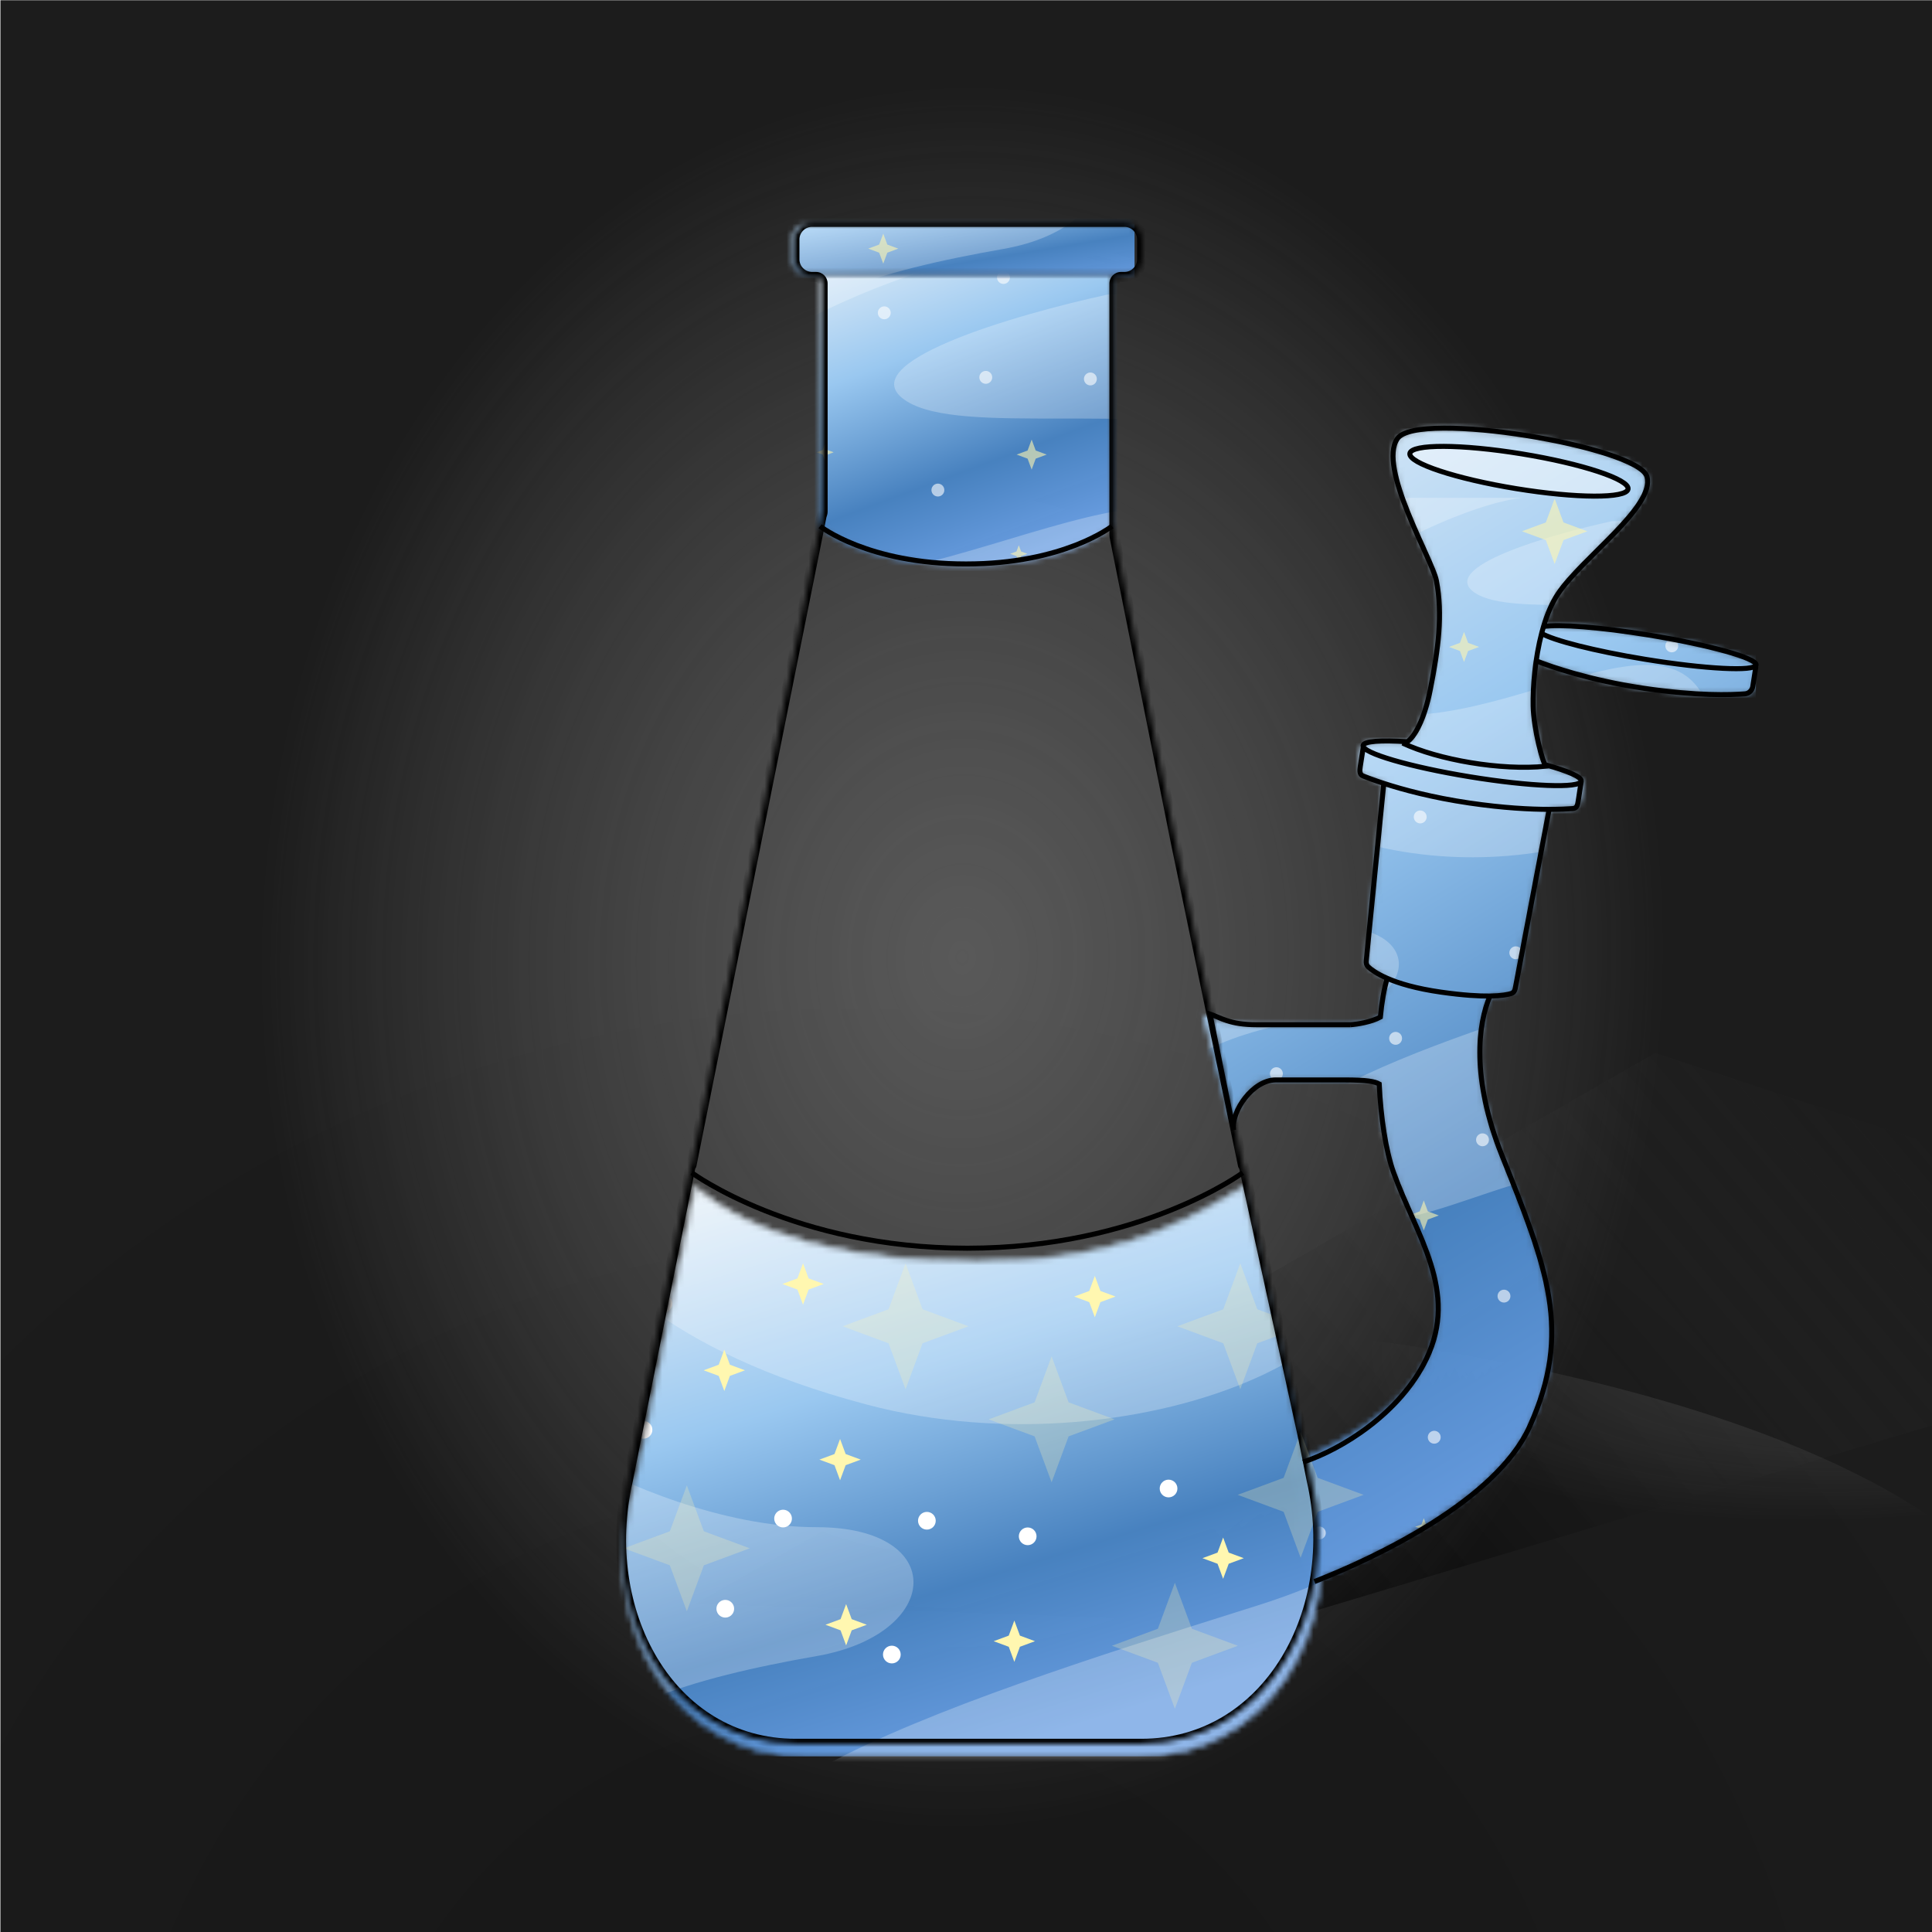 
        <svg width="350" height="350" viewBox="0 0 350 350" fill="none" xmlns="http://www.w3.org/2000/svg">
        
  <g clip-path="url(#clip0_28_290)">
  <rect x="0.079" y="0.044" width="350" height="350" fill="black" fill-opacity="0.89"/>
  <rect x="0.079" y="0.044" width="350" height="350" fill="url(#paint0_radial_28_290)" fill-opacity="0.2"/>
  <path d="M125.979 290.538L299.832 190.751L430.987 233.879L230.789 294.049L125.979 290.538Z" fill="url(#paint1_linear_28_290)"/>
  <g opacity="0.45" filter="url(#filter0_f_28_290)">
  <ellipse rx="194.596" ry="66.764" transform="matrix(1 0.002 0.002 -1 176.078 304.637)" fill="url(#paint2_radial_28_290)"/>
  </g>
  <g opacity="0.7" filter="url(#filter1_f_28_290)">
  <ellipse cx="174.396" cy="137.609" rx="196.647" ry="242.448" transform="rotate(0.127 174.396 137.609)" fill="url(#paint3_radial_28_290)"/>
  </g>
  </g>
  <defs>
  <filter id="filter0_f_28_290" x="-23.075" y="233.314" width="398.306" height="142.646" filterUnits="userSpaceOnUse" color-interpolation-filters="sRGB">
  <feFlood flood-opacity="0" result="BackgroundImageFix"/>
  <feBlend mode="normal" in="SourceGraphic" in2="BackgroundImageFix" result="shape"/>
  <feGaussianBlur stdDeviation="2.279" result="effect1_foregroundBlur_28_290"/>
  </filter>
  <filter id="filter1_f_28_290" x="-26.809" y="-109.396" width="402.41" height="494.01" filterUnits="userSpaceOnUse" color-interpolation-filters="sRGB">
  <feFlood flood-opacity="0" result="BackgroundImageFix"/>
  <feBlend mode="normal" in="SourceGraphic" in2="BackgroundImageFix" result="shape"/>
  <feGaussianBlur stdDeviation="2.279" result="effect1_foregroundBlur_28_290"/>
  </filter>
  <radialGradient id="paint0_radial_28_290" cx="0" cy="0" r="1" gradientUnits="userSpaceOnUse" gradientTransform="translate(156.622 401.542) rotate(-84.441) scale(239.93 241.682)">
  <stop/>
  <stop offset="1" stop-opacity="0"/>
  </radialGradient>
  <linearGradient id="paint1_linear_28_290" x1="194.836" y1="271.638" x2="316.537" y2="167.936" gradientUnits="userSpaceOnUse">
  <stop/>
  <stop offset="1" stop-color="#333333" stop-opacity="0"/>
  </linearGradient>
  <radialGradient id="paint2_radial_28_290" cx="0" cy="0" r="1" gradientUnits="userSpaceOnUse" gradientTransform="translate(194.596 76.624) rotate(99.123) scale(43.977 125.337)">
  <stop stop-color="#737373"/>
  <stop offset="1" stop-color="#9A9A9A" stop-opacity="0"/>
  </radialGradient>
  <radialGradient id="paint3_radial_28_290" cx="0" cy="0" r="1" gradientUnits="userSpaceOnUse" gradientTransform="translate(174.396 173.413) rotate(92.559) scale(157.837 128.153)">
  <stop stop-color="#737373"/>
  <stop offset="1" stop-color="#9A9A9A" stop-opacity="0"/>
  </radialGradient>
  <clipPath id="clip0_28_290">
  <rect width="350" height="350" fill="white"/>
  </clipPath>
  </defs>
  
        
    <mask id="mask0_765_92123" style="mask-type:alpha" maskUnits="userSpaceOnUse" x="217" y="77" width="102" height="210">
      <path d="M286.125 141.452L286.15 141.712L286.409 141.752L286.539 141.772L286.026 145.077C285.935 145.663 285.477 146.101 284.905 146.144C283.985 146.214 282.554 146.287 280.644 146.286L280.365 146.286L280.313 146.56L274.161 179.037C274.1 179.359 273.93 179.577 273.696 179.653C273.133 179.834 272.005 180.071 269.928 180.102L269.712 180.105L269.625 180.303C267.405 185.339 266.167 195.414 271.758 209.39C279.968 229.915 284.554 242.082 276.78 258.339C273.717 264.742 266.667 270.662 258.909 275.545C251.339 280.31 243.148 284.055 237.476 286.273L234.166 265.095C237.67 263.922 242.531 261.732 247.125 258.638C251.836 255.466 256.296 251.323 258.702 246.326C263.364 236.644 259.679 228.342 255.922 219.877L255.901 219.829C254.807 217.365 253.708 214.887 252.791 212.341C251.364 208.377 250.487 202.434 250.189 196.359L250.18 196.171L250.016 196.08C249.158 195.605 248.078 195.303 246.738 195.303H229.27V195.303L229.261 195.303C228.619 195.321 227.883 195.742 227.183 196.33C226.467 196.931 225.729 197.757 225.075 198.686C224.42 199.616 223.843 200.66 223.454 201.701C223.328 202.04 223.221 202.381 223.138 202.719L218.352 184.344C219.025 184.634 220.002 184.961 221.209 185.244C222.943 185.652 225.175 185.977 227.706 185.977H244.653H244.664L244.675 185.976C245.923 185.892 248.452 185.5 250.225 184.55L250.384 184.465L250.401 184.285C250.659 181.568 251.069 179.169 251.628 177.329L251.715 177.042L251.44 176.922C249.577 176.112 248.573 175.351 248.094 174.911C247.898 174.731 247.809 174.45 247.841 174.13L251.022 141.952L251.049 141.682L250.791 141.599C249.141 141.063 247.887 140.593 247.065 140.266C246.523 140.05 246.213 139.486 246.305 138.893L246.815 135.606L246.922 135.622L247.57 135.723L247.275 135.138C247.269 135.126 247.266 135.117 247.264 135.112C247.264 135.111 247.263 135.11 247.263 135.109C247.268 135.101 247.282 135.082 247.319 135.055C247.384 135.005 247.497 134.948 247.672 134.891C248.021 134.777 248.543 134.69 249.231 134.635C250.602 134.525 252.557 134.551 254.931 134.71L255.048 134.717L255.145 134.651C255.835 134.175 256.632 133.159 257.393 131.571C258.159 129.974 258.904 127.765 259.47 124.865C260.895 117.569 261.736 111.361 260.553 105.141C260.439 104.542 260.124 103.683 259.699 102.66C259.271 101.63 258.718 100.405 258.113 99.066L258.112 99.062C256.629 95.777 254.83 91.791 253.723 88.164C253.169 86.35 252.793 84.643 252.712 83.168C252.631 81.688 252.85 80.488 253.435 79.647C253.617 79.385 253.932 79.136 254.396 78.913C254.858 78.691 255.448 78.504 256.155 78.354C257.57 78.054 259.414 77.908 261.548 77.897C265.814 77.875 271.19 78.391 276.507 79.24C281.823 80.09 287.067 81.27 291.069 82.572C293.071 83.224 294.751 83.902 295.97 84.579C296.58 84.917 297.065 85.249 297.416 85.571C297.77 85.895 297.965 86.186 298.036 86.439C298.25 87.207 298.136 88.091 297.735 89.088C297.333 90.085 296.654 91.167 295.78 92.309C294.031 94.595 291.547 97.067 289.077 99.523L289.054 99.545C286.288 102.296 283.534 105.035 281.942 107.422C280.83 109.09 279.963 111.174 279.298 113.41L279.143 113.934L279.68 113.838C280.967 113.608 283.492 113.629 286.831 113.894C290.157 114.158 294.256 114.662 298.67 115.382C304.12 116.271 309.008 117.319 312.505 118.295C314.255 118.784 315.645 119.251 316.58 119.666C317.05 119.875 317.387 120.063 317.596 120.224C317.7 120.305 317.757 120.367 317.784 120.409C317.784 120.409 317.784 120.409 317.785 120.41L317.344 120.86L317.991 120.961L318.17 120.989L317.657 124.294C317.566 124.88 317.109 125.318 316.536 125.361C313.994 125.552 307.54 125.779 297.856 124.355C288.009 122.907 281.259 120.502 278.697 119.483C278.621 119.452 278.55 119.415 278.484 119.373L278.043 119.088L277.968 119.607C277.521 122.67 277.361 125.634 277.407 127.922C277.445 129.773 277.807 132.109 278.248 134.146C278.468 135.167 278.709 136.117 278.941 136.901C279.17 137.678 279.396 138.311 279.591 138.684L279.659 138.814L279.8 138.853C281.785 139.397 283.392 139.93 284.507 140.415C285.066 140.658 285.487 140.883 285.767 141.083C285.907 141.183 286.002 141.27 286.06 141.341C286.12 141.413 286.125 141.449 286.125 141.452ZM247.261 135.114C247.261 135.114 247.261 135.113 247.261 135.112L247.261 135.114Z" fill="#C4C4C4" stroke="black" stroke-width="0.674"/>
    </mask>
    <g mask="url(#mask0_765_92123)">
      <rect x="318.099" y="289.929" width="135.807" height="226.497" rx="0.911" transform="rotate(-180 318.099 289.929)" fill="url(#paint0_linear_765_92123)"/>
      <g opacity="0.5">
        <g style="mix-blend-mode:overlay" opacity="0.5">
          <path d="M237.346 124.824C220.005 113.077 261.592 91.598 275.832 90.186H228.879C214.717 91.726 210.663 98.782 210.406 102.117V130.212C214.383 135.6 222.475 146.24 247.738 152.918C281.22 161.77 321.601 144.574 307.775 124.824C296.999 109.429 261.208 140.988 237.346 124.824Z" fill="white"/>
        </g>
        <g style="mix-blend-mode:overlay" opacity="0.5">
          <path fill-rule="evenodd" clip-rule="evenodd" d="M291.996 94.42C280.707 96.857 259.976 102.887 267.365 107.505C270.746 109.618 277.84 109.617 286.174 109.616C300.607 109.614 318.761 109.611 327.788 120.59C342.398 138.36 330.867 166.388 295.46 177.549C294.966 177.705 294.47 177.861 293.971 178.019C258.664 189.143 210.07 204.454 238.501 219.114C247.289 223.645 257.057 220.338 267.157 216.918C285.367 210.753 304.66 204.221 321.245 242.59H352.034C330.097 227.966 332.136 199.493 346.261   192.559C362.398 184.637 360.492 169.185 359.13 158.139C358.705 154.695 358.333 151.68 358.577 149.455V94.42H291.996ZM321.245 181.398C316.011 189.711 296.999 194.355 288.148 195.638C280.835 204.489 298.539 200.641 301.233 198.332C303.927 196.023 309.315 201.411 310.854 208.723C312.394 216.035 325.479 214.881 324.709 208.723C323.939 202.565 323.939 195.638 332.791 188.71C341.643 181.783 327.788 171.007 321.245 181.398Z" fill="white"/>
        </g>
        <g style="mix-blend-mode:overlay" opacity="0.5">
          <path d="M241.58 167.928C257.744 167.928 256.974 181.013 241.58 183.707C226.574 186.333 211.933 190.422 211.561 198.469V199.101C211.551 198.888 211.551 198.677 211.561 198.469V159.07C217.772 162.583 230.005 167.928 241.58 167.928Z" fill="white"/>
        </g>
      </g>
      <g opacity="0.6">
        <circle cx="231.232" cy="194.507" r="1.167" fill="white"/>
        <circle cx="296.707" cy="274.818" r="1.167" transform="rotate(75 296.707 274.818)" fill="white"/>
        <circle cx="225.164" cy="155.922" r="1.167" fill="white"/>
        <circle cx="233.852" cy="177.882" r="1.167" transform="rotate(75 233.852 177.882)" fill="white"/>
        <circle cx="234.763" cy="242.611" r="1.167" transform="rotate(75 234.763 242.611)" fill="white"/>
        <circle cx="240.947" cy="226.619" r="1.167" transform="rotate(75 240.947 226.619)" fill="white"/>
        <circle cx="219.097" cy="250.984" r="1.167" fill="white"/>
        <circle cx="226.298" cy="268.31" r="1.167" fill="white"/>
        <circle cx="239.014" cy="277.713" r="1.167" transform="rotate(75 239.014 277.713)" fill="white"/>
        <circle cx="283.813" cy="219.482" r="1.167" transform="rotate(75 283.813 219.482)" fill="white"/>
        <circle cx="236.324" cy="117.463" r="1.167" fill="white"/>
        <circle cx="248.173" cy="87.385" r="1.167" fill="white"/>
        <circle cx="300.581" cy="85.107" r="1.167" fill="white"/>
        <circle cx="302.86" cy="117.008" r="1.167" fill="white"/>
        <circle cx="257.287" cy="147.997" r="1.167" fill="white"/>
        <circle cx="290.099" cy="147.997" r="1.167" fill="white"/>
        <circle cx="274.604" cy="172.607" r="1.167" fill="white"/>
        <circle cx="252.826" cy="188.106" r="1.167" transform="rotate(75 252.826 188.106)" fill="white"/>
        <circle cx="311.781" cy="283.155" r="1.167" transform="rotate(75 311.781 283.155)" fill="white"/>
        <circle cx="260.739" cy="285.89" r="1.167" transform="rotate(75 260.739 285.89)" fill="white"/>
        <circle cx="259.827" cy="260.369" r="1.167" transform="rotate(75 259.827 260.369)" fill="white"/>
        <circle cx="249.621" cy="206.199" r="1.167" transform="rotate(75 249.621 206.199)" fill="white"/>
        <circle cx="268.572" cy="206.487" r="1.167" fill="white"/>
        <circle cx="297.823" cy="263.622" r="1.167" transform="rotate(165 297.823 263.622)" fill="white"/>
        <circle cx="246.635" cy="249.117" r="1.167" fill="white"/>
        <circle cx="300.211" cy="248.486" r="1.167" transform="rotate(165 300.211 248.486)" fill="white"/>
        <circle cx="272.461" cy="234.803" r="1.167" fill="white"/>
        <circle cx="278.968" cy="268.996" r="1.167" transform="rotate(165 278.968 268.996)" fill="white"/>
        <path d="M255.6 239.72L255.18 238.585L254.045 238.165L255.18 237.744L255.6 236.609L256.021 237.744L257.156 238.165L256.021 238.585L255.6 239.72Z" fill="#FFF7B0"/>
        <path d="M220.51 144.473L220.089 143.338L218.954 142.917L220.089 142.497L220.51 141.361L220.93 142.497L222.065 142.917L220.93 143.338L220.51 144.473Z" fill="#FFF7B0"/>
        <path d="M257.934 278.15L257.514 277.014L256.379 276.594L257.514 276.174L257.934 275.038L258.355 276.174L259.49 276.594L258.355 277.014L257.934 278.15Z" fill="#FFF7B0"/>
        <path d="M222.843 182.902L222.422 181.767L221.287 181.347L222.422 180.926L222.843 179.791L223.263 180.926L224.398 181.347L223.263 181.767L222.843 182.902Z" fill="#FFF7B0"/>
        <path d="M220.51 221.332L220.089 220.196L218.954 219.776L220.089 219.355L220.51 218.22L220.93 219.355L222.065 219.776L220.93 220.196L220.51 221.332Z" fill="#FFF7B0"/>
        <path d="M257.932 222.914L257.196 220.926L255.209 220.191L257.196 219.455L257.932 217.468L258.667 219.455L260.654 220.191L258.667 220.926L257.932 222.914Z" fill="#FFF7B0"/>
        <path d="M265.223 119.919L264.487 117.932L262.5 117.196L264.487 116.461L265.223 114.474L265.958 116.461L267.945 117.196L265.958 117.932L265.223 119.919Z" fill="#FFF7B0"/>
        <path d="M281.641 102.169L280.041 97.844L275.716 96.244L280.041 94.644L281.641 90.32L283.241 94.644L287.565 96.244L283.241 97.844L281.641 102.169Z" fill="#FFF7B0"/>
      </g>
    </g>
    <g filter="url(#filter0_d_765_92123)">
      <mask id="mask1_765_92123" style="mask-type:alpha" maskUnits="userSpaceOnUse" x="112" y="212" width="128" height="104">
        <path d="M205.982 315.45H176.558H145.384C122.516 315.45 108.299 292.998 113.716 269.712L115.606 261.585L125.527 212.455C136.098 221.295 153.514 225.872 176.558 225.872C199.603 225.872 211.686 220.431 224.674 212.455L235.757 261.585L237.648 269.703C243.071 292.991 228.853 315.45 205.982 315.45Z" fill="url(#paint1_radial_765_92123)" stroke="black" stroke-width="0.456"/>
      </mask>
      <g mask="url(#mask1_765_92123)">
        <rect x="241.081" y="315.45" width="133.529" height="111.654" rx="0.911" transform="rotate(-180 241.081 315.45)" fill="url(#paint2_linear_765_92123)"/>
        <g opacity="0.5">
          <g style="mix-blend-mode:overlay" opacity="0.5">
            <path d="M141.263 210.18C115.614 192.805 177.124 161.037 198.185 158.949H128.74C107.792 161.226 101.796 171.662 101.417 176.595V218.149C107.299 226.118 119.267 241.855 156.632 251.733C206.154 264.825 265.879 239.391 245.431 210.18C229.492 187.411 176.555 234.087 141.263 210.18Z" fill="white"/>
          </g>
          <g style="mix-blend-mode:overlay" opacity="0.5">
            <path fill-rule="evenodd" clip-rule="evenodd" d="M222.093 165.211C205.395 168.816 174.733 177.734 185.662 184.565C190.663 187.69 201.155 187.688 213.481 187.686C234.829 187.683 261.678 187.679 275.03 203.918C296.64 230.2 279.584 271.656 227.216 288.163C226.486 288.393 225.751 288.625 225.013 288.857C172.792 305.311 100.92 327.957 142.971 349.639C155.968 356.341 170.415 351.45 185.355 346.392C212.288 337.272 240.823 327.611 265.354 384.362H310.892C278.446 362.732 281.461 320.619 302.353 310.363C326.22 298.646 323.401 275.792 321.386 259.454C320.758 254.361 320.208 249.902 320.568 246.61V165.211H222.093ZM265.354 293.855C257.612 306.151 229.493 313.019 216.4 314.917C205.585 328.009 231.769 322.317 235.754 318.901C239.739 315.486 247.708 323.455 249.985 334.27C252.261 345.086 271.615 343.378 270.477 334.27C269.338 325.163 269.338 314.917 282.43 304.671C295.522 294.425 275.03 278.486 265.354 293.855Z" fill="white"/>
          </g>
          <g style="mix-blend-mode:overlay" opacity="0.5">
            <path d="M147.524 273.933C171.431 273.933 170.293 293.286 147.524 297.271C125.329 301.155 103.675 307.203 103.124 319.105V320.04C103.11 319.724 103.11 319.412 103.124 319.105V260.831C112.311 266.027 130.404 273.933 147.524 273.933Z" fill="white"/>
          </g>
        </g>
        <g style="mix-blend-mode:overlay">
          <circle cx="116.122" cy="256.294" r="1.604" fill="white"/>
          <circle cx="119.723" cy="233.438" r="1.604" transform="rotate(75 119.723 233.438)" fill="white"/>
          <circle cx="141.404" cy="272.369" r="1.604" transform="rotate(75 141.404 272.369)" fill="white"/>
          <circle cx="167.457" cy="272.764" r="1.604" fill="white"/>
          <circle cx="211.24" cy="266.924" r="1.604" fill="white"/>
          <path d="M152.828 295.347L151.817 292.615L149.085 291.604L151.817 290.593L152.828 287.861L153.839 290.593L156.571 291.604L153.839 292.615L152.828 295.347Z" fill="#FFF7B0"/>
          <path d="M130.759 249.252L129.748 246.52L127.016 245.509L129.748 244.498L130.759 241.765L131.77 244.498L134.502 245.509L131.77 246.52L130.759 249.252Z" fill="#FFF7B0"/>
          <path d="M151.73 265.431L150.719 262.699L147.986 261.688L150.719 260.677L151.73 257.945L152.741 260.677L155.473 261.688L152.741 262.699L151.73 265.431Z" fill="#FFF7B0"/>
          <path opacity="0.25" d="M123.972 289.162L120.891 280.837L112.565 277.756L120.891 274.675L123.972 266.35L127.052 274.675L135.378 277.756L127.052 280.837L123.972 289.162Z" fill="#FFF7B0"/>
          <path opacity="0.25" d="M190.053 265.802L186.972 257.476L178.646 254.396L186.972 251.315L190.053 242.989L193.133 251.315L201.459 254.396L193.133 257.476L190.053 265.802Z" fill="#FFF7B0"/>
          <path opacity="0.25" d="M163.594 248.94L160.513 240.614L152.187 237.534L160.513 234.453L163.594 226.127L166.674 234.453L175 237.534L166.674 240.614L163.594 248.94Z" fill="#FFF7B0"/>
          <path opacity="0.25" d="M224.232 248.94L221.152 240.614L212.826 237.534L221.152 234.453L224.232 226.127L227.313 234.453L235.639 237.534L227.313 240.614L224.232 248.94Z" fill="#FFF7B0"/>
          <path d="M197.885 235.892L196.874 233.16L194.142 232.149L196.874 231.138L197.885 228.406L198.896 231.138L201.628 232.149L198.896 233.16L197.885 235.892Z" fill="#FFF7B0"/>
          <path d="M145.019 233.614L144.008 230.881L141.275 229.87L144.008 228.859L145.019 226.127L146.03 228.859L148.762 229.87L146.03 230.881L145.019 233.614Z" fill="#FFF7B0"/>
        </g>
      </g>
    </g>
    <path d="M183.756 301.062L182.745 298.329L180.013 297.318L182.745 296.307L183.756 293.575L184.767 296.307L187.499 297.318L184.767 298.329L183.756 301.062Z" fill="#FFF7B0"/>
    <path d="M221.581 286.022L220.57 283.29L217.838 282.279L220.57 281.268L221.581 278.536L222.592 281.268L225.324 282.279L222.592 283.29L221.581 286.022Z" fill="#FFF7B0"/>
    <path opacity="0.25" d="M235.625 282.208L232.544 273.883L224.218 270.802L232.544 267.721L235.625 259.396L238.706 267.721L247.031 270.802L238.706 273.883L235.625 282.208Z" fill="#FFF7B0"/>
    <circle cx="131.392" cy="291.438" r="1.604" transform="rotate(75 131.392 291.438)" fill="white"/>
    <circle cx="186.175" cy="278.317" r="1.604" fill="white"/>
    <circle cx="161.565" cy="299.737" r="1.604" fill="white"/>
    <path opacity="0.25" d="M212.839 309.552L209.758 301.226L201.432 298.146L209.758 295.065L212.839 286.739L215.919 295.065L224.245 298.146L215.919 301.226L212.839 309.552Z" fill="#FFF7B0"/>
    <mask id="mask2_765_92123" style="mask-type:alpha" maskUnits="userSpaceOnUse" x="148" y="49" width="54" height="54">
      <path d="M148.567 49.76H201.432V95.333C201.432 95.333 195.507 102.442 175 102.442C154.492 102.442 148.567 95.333 148.567 95.333V49.76Z" fill="url(#paint3_radial_765_92123)"/>
    </mask>
    <g mask="url(#mask2_765_92123)">
      <rect x="208.268" y="103.536" width="65.625" height="65.625" rx="0.911" transform="rotate(-180 208.268 103.536)" fill="url(#paint4_linear_765_92123)"/>
      <g opacity="0.5">
        <g style="mix-blend-mode:overlay" opacity="0.5">
          <path d="M119.883 98.318C94.234 80.944 155.744 49.175 176.805 47.088H107.36C86.412 49.365 80.417 59.801 80.037 64.734V106.287C85.919 114.257 97.887 129.994 135.252 139.872C184.774 152.964 244.499 127.53 224.051 98.318C208.112 75.549 155.175 122.226 119.883 98.318Z" fill="white"/>
        </g>
        <g style="mix-blend-mode:overlay" opacity="0.5">
          <path fill-rule="evenodd" clip-rule="evenodd" d="M200.713 53.35C184.015 56.955 153.353 65.873 164.282 72.703C169.283 75.829 179.775 75.827 192.101 75.825C213.449 75.822 240.298 75.818 253.651 92.057C275.26 118.339 258.204 159.794 205.836 176.302C205.106 176.532 204.372 176.763 203.633 176.996C151.412 193.45 79.54 216.096 121.591 237.778C134.588 244.48 149.035 239.589 163.975 234.53C190.908 225.411 219.443 215.75 243.974 272.501H289.512C257.066 250.87 260.082 208.758 280.973 198.502C304.84 186.785 302.021 163.931 300.006 147.593C299.378 142.5 298.828 138.04 299.188 134.749V53.35H200.713ZM243.974 181.994C236.232 194.289 208.113 201.158 195.02 203.055C184.205 216.148 210.39 210.455 214.374 207.04C218.359 203.625 226.328 211.594 228.605 222.409C230.882 233.224 250.235 231.517 249.097 222.409C247.958 213.301 247.958 203.055 261.05 192.809C274.143 182.563 253.651 166.625 243.974 181.994Z" fill="white"/>
        </g>
      </g>
      <g opacity="0.6">
        <circle cx="160.195" cy="56.669" r="1.167" fill="white"/>
        <circle cx="169.909" cy="88.78" r="1.167" transform="rotate(75 169.909 88.78)" fill="white"/>
        <circle cx="181.789" cy="50.268" r="1.167" transform="rotate(75 181.789 50.268)" fill="white"/>
        <circle cx="178.583" cy="68.361" r="1.167" transform="rotate(75 178.583 68.361)" fill="white"/>
        <circle cx="197.534" cy="68.649" r="1.167" fill="white"/>
        <circle cx="201.424" cy="96.965" r="1.167" fill="white"/>
        <path d="M184.563 101.882L184.143 100.747L183.007 100.326L184.143 99.906L184.563 98.771L184.984 99.906L186.119 100.326L184.984 100.747L184.563 101.882Z" fill="#FFF7B0"/>
        <path d="M149.472 83.494L149.052 82.358L147.917 81.938L149.052 81.518L149.472 80.382L149.893 81.518L151.028 81.938L149.893 82.358L149.472 83.494Z" fill="#FFF7B0"/>
        <path d="M186.894 85.075L186.159 83.088L184.172 82.353L186.159 81.617L186.894 79.63L187.63 81.617L189.617 82.353L187.63 83.088L186.894 85.075Z" fill="#FFF7B0"/>
      </g>
    </g>
    <ellipse cx="275.03" cy="85.299" rx="20.025" ry="3.19" transform="rotate(9.265 275.03 85.299)" fill="white" fill-opacity="0.45"/>
    <mask id="mask3_765_92123" style="mask-type:alpha" maskUnits="userSpaceOnUse" x="143" y="40" width="64" height="10">
      <rect x="143.555" y="40.645" width="62.891" height="9.115" rx="2.279" fill="#C4C4C4"/>
    </mask>
    <g mask="url(#mask3_765_92123)">
      <rect x="205.534" y="55.685" width="63.802" height="28.255" rx="0.911" transform="rotate(-180 205.534 55.685)" fill="url(#paint5_linear_765_92123)"/>
      <g opacity="0.5">
        <g style="mix-blend-mode:overlay" opacity="0.5">
          <path fill-rule="evenodd" clip-rule="evenodd" d="M256.312 -86.959C239.615 -83.354 208.953 -74.436 219.882 -67.605C224.883 -64.48 235.374 -64.482 247.7 -64.484C269.048 -64.487 295.898 -64.491 309.25 -48.252C330.86 -21.97 313.804 19.486 261.435 35.993C260.705 36.223 259.971 36.455 259.233 36.687C207.012 53.141 135.139 75.787 177.19 97.469C190.188 104.171 204.635 99.28 219.574 94.222C246.508 85.103 275.042 75.441 299.573 132.192H345.111C312.666 110.562 315.681 68.449 336.573 58.193C360.44 46.476 357.621 23.622 355.606 7.284C354.977 2.191 354.427 -2.268 354.788 -5.56V-86.959H256.312ZM299.573 41.686C291.832 53.981 263.712 60.849 250.62 62.747C239.805 75.839 265.989 70.147 269.974 66.731C273.958 63.316 281.927 71.285 284.204 82.1C286.481 92.916 305.835 91.208 304.696 82.1C303.558 72.993 303.558 62.747 316.65 52.501C329.742 42.255 309.25 26.317 299.573 41.686Z" fill="white"/>
        </g>
        <g style="mix-blend-mode:overlay" opacity="0.5">
          <path d="M181.744 21.763C205.651 21.763 204.513 41.116 181.744 45.101C159.549 48.985 137.894 55.033 137.344 66.935V67.87C137.33 67.554 137.33 67.243 137.344 66.935V8.661C146.53 13.857 164.623 21.763 181.744 21.763Z" fill="white"/>
        </g>
      </g>
      <g opacity="0.6">
        <path d="M160.008 47.762L159.272 45.775L157.285 45.039L159.272 44.304L160.008 42.317L160.743 44.304L162.73 45.039L160.743 45.775L160.008 47.762Z" fill="#FFF7B0"/>
      </g>
    </g>
    <path d="M243.548 195.64C239.377 195.64 235.178 195.64 231.093 195.64M243.548 195.64H231.093M243.548 195.64C247.72 195.64 249.049 195.93 249.852 196.375C250.151 202.463 251.03 208.445 252.474 212.455C256.576 223.849 264.323 233.875 258.399 246.179C253.659 256.023 243.056 262.586 236.068 264.864M231.093 195.64C227.008 195.64 223.042 201.199 223.46 204.708L219.206 183.71C221.16 184.353 222.7 185.64 227.706 185.64M227.706 185.64C232.712 185.64 241.089 185.64 244.653 185.64M227.706 185.64H244.653M244.653 185.64C245.883 185.557 248.356 185.17 250.066 184.253C250.325 181.524 250.737 179.101 251.306 177.231M318.099 120.707L317.535 124.345C317.421 125.077 316.844 125.642 316.106 125.697C313.541 125.89 307.517 126.117 297.807 124.689C287.93 123.236 280.874 120.742 278.292 119.715M238.119 286.511C249.512 282.106 271.096 271.7 277.084 258.484C284.93 241.166 280.274 229.773 272.071 209.265C266.506 195.354 267.757 185.375 269.933 180.439M246.99 135.221L246.428 138.841C246.313 139.581 246.245 140.302 246.94 140.579C247.769 140.909 249.03 141.381 250.687 141.919M286.468 141.491L285.903 145.129C285.789 145.86 285.668 146.425 284.93 146.48C284.003 146.55 282.563 146.624 280.644 146.623M269.933 180.439C272.032 180.408 273.195 180.168 273.799 179.974C274.187 179.849 274.416 179.501 274.492 179.1L280.644 146.623M269.933 180.439C267.934 180.468 265.087 180.307 261.066 179.737C256.49 179.087 253.382 178.133 251.306 177.231M251.306 177.231C249.412 176.408 248.376 175.627 247.866 175.159C247.573 174.889 247.466 174.493 247.506 174.097L250.687 141.919M280.644 146.623C277.256 146.621 272.374 146.383 266.175 145.472C259.469 144.486 254.192 143.057 250.687 141.919M254.953 134.373C254.623 134.601 254.335 134.679 254.111 134.62C260.48 137.637 271.878 139.648 280.091 138.81C279.476 138.363 277.825 131.938 277.744 127.916C277.673 124.393 278.095 119.243 279.311 114.616C279.409 114.242 279.512 113.872 279.621 113.506M254.953 134.373C256.193 133.52 258.015 130.558 259.14 124.8C260.564 117.508 261.392 111.356 260.222 105.204C259.488 101.349 249.512 84.696 253.158 79.455C256.804 74.214 296.85 80.938 298.36 86.349C299.87 91.76 286.58 101.072 282.223 107.609C281.136 109.239 280.28 111.289 279.621 113.506M254.953 134.373C250.193 134.056 247.058 134.265 246.93 135.054C246.709 136.405 255.379 138.943 266.295 140.724C277.21 142.504 286.237 142.853 286.458 141.502C286.578 140.766 284.059 139.678 279.976 138.552M279.621 113.506C282.29 113.029 289.882 113.607 298.725 115.049C309.64 116.83 318.329 119.254 318.131 120.465C317.934 121.675 308.925 121.213 298.01 119.433C288.882 117.944 281.312 116.005 279.192 114.701M294.938 88.596C294.655 90.335 285.576 90.301 274.661 88.52C263.745 86.74 255.127 83.887 255.41 82.148C255.694 80.409 264.773 80.443 275.688 82.223C286.603 84.004 295.222 86.857 294.938 88.596Z" stroke="black" stroke-width="0.911"/>
    <path d="M225.13 212.455C225.13 212.455 206.617 226.127 175.228 226.127C143.838 226.127 125.325 212.455 125.325 212.455" stroke="black" stroke-width="0.911"/>
    <path d="M201.432 95.333C201.432 95.333 192.773 102.169 175 102.169C157.226 102.169 148.567 95.333 148.567 95.333" stroke="black" stroke-width="0.911"/>
    <g filter="url(#filter1_b_765_92123)">
      <mask id="path-92-inside-1_765_92123" fill="white">
        <path fill-rule="evenodd" clip-rule="evenodd" d="M147.107 50.173C145.345 50.173 143.917 48.745 143.917 46.983V43.38C143.917 41.618 145.345 40.19 147.107 40.19H203.712C205.473 40.19 206.902 41.618 206.902 43.38V46.983C206.902 48.745 205.473 50.173 203.712 50.173H203.084C202.424 50.173 201.888 50.709 201.888 51.369V96.969C201.888 97.048 201.896 97.126 201.912 97.204L213.059 152.835L225.178 211.109C225.184 211.139 225.22 211.152 225.244 211.132V211.132C225.267 211.112 225.303 211.124 225.31 211.154L236.173 260.87L237.619 268.133C243.059 291.731 229.704 315.906 206.761 315.906H176.334H144.151C121.211 315.906 108.312 291.738 113.746 268.142L115.192 260.87L125.13 211.156C125.136 211.125 125.173 211.113 125.197 211.133V211.133C125.22 211.153 125.257 211.14 125.263 211.109L148.818 93.56C148.827 93.518 148.837 93.477 148.85 93.437C148.925 93.196 149.024 92.955 149.024 92.702V51.369C149.024 50.709 148.488 50.173 147.828 50.173H147.107Z"/>
      </mask>
      <path d="M213.06 152.835L212.166 153.014L212.167 153.021L213.06 152.835ZM236.173 260.87L237.067 260.692L237.065 260.684L237.064 260.676L236.173 260.87ZM237.619 268.133L236.725 268.311L236.728 268.324L236.731 268.338L237.619 268.133ZM113.746 268.142L114.634 268.347L114.637 268.334L114.64 268.32L113.746 268.142ZM115.192 260.87L114.298 260.692L114.298 260.693L115.192 260.87ZM148.819 93.56L147.925 93.38L147.925 93.38L148.819 93.56ZM125.263 211.109L126.157 211.289L125.263 211.109ZM201.912 97.204L201.018 97.383L201.912 97.204ZM125.13 211.156L124.237 210.977L125.13 211.156ZM148.85 93.437L147.98 93.166L148.85 93.437ZM225.31 211.154L226.2 210.96L225.31 211.154ZM225.178 211.109L226.07 210.923L225.178 211.109ZM143.005 46.983C143.005 49.248 144.842 51.085 147.107 51.085V49.262C145.849 49.262 144.828 48.242 144.828 46.983H143.005ZM143.005 43.38V46.983H144.828V43.38H143.005ZM147.107 39.278C144.842 39.278 143.005 41.115 143.005 43.38H144.828C144.828 42.121 145.849 41.101 147.107 41.101V39.278ZM203.712 39.278H147.107V41.101H203.712V39.278ZM207.813 43.38C207.813 41.115 205.977 39.278 203.712 39.278V41.101C204.97 41.101 205.99 42.121 205.99 43.38H207.813ZM207.813 46.983V43.38H205.99V46.983H207.813ZM203.712 51.085C205.977 51.085 207.813 49.248 207.813 46.983H205.99C205.99 48.242 204.97 49.262 203.712 49.262V51.085ZM203.084 51.085H203.712V49.262H203.084V51.085ZM202.8 96.969V51.369H200.977V96.969H202.8ZM213.953 152.656L202.805 97.025L201.018 97.383L212.166 153.014L213.953 152.656ZM226.07 210.923L213.952 152.649L212.167 153.021L224.285 211.294L226.07 210.923ZM237.064 260.676L226.2 210.96L224.42 211.349L235.283 261.065L237.064 260.676ZM238.513 267.955L237.067 260.692L235.279 261.048L236.725 268.311L238.513 267.955ZM206.761 316.818C218.59 316.818 227.94 310.572 233.61 301.346C239.27 292.135 241.277 279.945 238.507 267.928L236.731 268.338C239.401 279.919 237.45 291.615 232.057 300.392C226.673 309.152 217.874 314.995 206.761 314.995V316.818ZM176.334 316.818H206.761V314.995H176.334V316.818ZM144.151 316.818H176.334V314.995H144.151V316.818ZM112.858 267.938C110.092 279.946 111.983 292.132 117.528 301.343C123.083 310.571 132.321 316.818 144.151 316.818V314.995C133.042 314.995 124.36 309.157 119.089 300.403C113.808 291.63 111.966 279.934 114.634 268.347L112.858 267.938ZM114.298 260.693L112.852 267.965L114.64 268.32L116.086 261.048L114.298 260.693ZM124.237 210.977L114.298 260.692L116.086 261.049L126.024 211.335L124.237 210.977ZM147.925 93.38L124.369 210.93L126.157 211.289L149.712 93.739L147.925 93.38ZM147.98 93.166C147.958 93.236 147.94 93.308 147.925 93.38L149.712 93.739C149.714 93.728 149.717 93.719 149.72 93.709L147.98 93.166ZM148.112 51.369V92.702H149.935V51.369H148.112ZM147.107 51.085H147.828V49.262H147.107V51.085ZM149.935 51.369C149.935 50.205 148.992 49.262 147.828 49.262V51.085C147.985 51.085 148.112 51.212 148.112 51.369H149.935ZM124.61 211.83C125.164 212.296 126.014 211.998 126.157 211.289L124.369 210.93C124.499 210.281 125.277 210.009 125.784 210.435L124.61 211.83ZM200.977 96.969C200.977 97.108 200.991 97.246 201.018 97.383L202.805 97.025C202.802 97.006 202.8 96.987 202.8 96.969H200.977ZM126.024 211.335C125.894 211.984 125.116 212.256 124.61 211.83L125.784 210.435C125.23 209.969 124.379 210.267 124.237 210.977L126.024 211.335ZM149.72 93.709C149.761 93.578 149.935 93.137 149.935 92.702H148.112C148.112 92.713 148.11 92.747 148.087 92.829C148.076 92.87 148.062 92.915 148.043 92.972C148.026 93.024 148.001 93.097 147.98 93.166L149.72 93.709ZM225.831 211.829C225.329 212.251 224.559 211.989 224.42 211.349L226.2 210.96C226.048 210.26 225.206 209.973 224.657 210.434L225.831 211.829ZM224.285 211.294C224.432 212 225.279 212.293 225.831 211.829L224.657 210.434C225.162 210.01 225.936 210.278 226.07 210.923L224.285 211.294ZM203.084 49.262C201.92 49.262 200.977 50.205 200.977 51.369H202.8C202.8 51.212 202.927 51.085 203.084 51.085V49.262Z" fill="black" mask="url(#path-92-inside-1_765_92123)"/>
    </g>
    <defs>
      <filter id="filter0_d_765_92123" x="110.059" y="212.035" width="132.159" height="109.112" filterUnits="userSpaceOnUse" color-interpolation-filters="sRGB">
        <feFlood flood-opacity="0" result="BackgroundImageFix"/>
        <feColorMatrix in="SourceAlpha" type="matrix" values="0 0 0 0 0 0 0 0 0 0 0 0 0 0 0 0 0 0 127 0" result="hardAlpha"/>
        <feOffset dx="0.456" dy="2.734"/>
        <feGaussianBlur stdDeviation="1.367"/>
        <feComposite in2="hardAlpha" operator="out"/>
        <feColorMatrix type="matrix" values="0 0 0 0 0 0 0 0 0 0 0 0 0 0 0 0 0 0 0.25 0"/>
        <feBlend mode="normal" in2="BackgroundImageFix" result="effect1_dropShadow_765_92123"/>
        <feBlend mode="normal" in="SourceGraphic" in2="effect1_dropShadow_765_92123" result="shape"/>
      </filter>
      <filter id="filter1_b_765_92123" x="98.159" y="25.839" width="155.02" height="304.417" filterUnits="userSpaceOnUse" color-interpolation-filters="sRGB">
        <feFlood flood-opacity="0" result="BackgroundImageFix"/>
        <feGaussianBlur in="BackgroundImage" stdDeviation="7.175"/>
        <feComposite in2="SourceAlpha" operator="in" result="effect1_backgroundBlur_765_92123"/>
        <feBlend mode="normal" in="SourceGraphic" in2="effect1_backgroundBlur_765_92123" result="shape"/>
      </filter>
      <linearGradient id="paint0_linear_765_92123" x1="338.136" y1="314.336" x2="446.504" y2="489.702" gradientUnits="userSpaceOnUse">
        <stop offset="0.007" stop-color="#6A9EE2"/>
        <stop offset="0.283" stop-color="#4883C2" stop-opacity="0.98"/>
        <stop offset="0.636" stop-color="#9CCBF4" stop-opacity="0.98"/>
        <stop offset="1" stop-color="#E8F3FC" stop-opacity="0.98"/>
      </linearGradient>
      <radialGradient id="paint1_radial_765_92123" cx="0" cy="0" r="1" gradientUnits="userSpaceOnUse" gradientTransform="translate(231.778 201.518) rotate(136.943) scale(153.528 198.077)">
        <stop stop-color="#FF0000"/>
        <stop offset="0.53" stop-color="#FFE925"/>
        <stop offset="1" stop-color="#289B04"/>
      </radialGradient>
      <linearGradient id="paint2_linear_765_92123" x1="260.782" y1="327.482" x2="294.552" y2="436.479" gradientUnits="userSpaceOnUse">
        <stop offset="0.007" stop-color="#6A9EE2"/>
        <stop offset="0.283" stop-color="#4883C2" stop-opacity="0.98"/>
        <stop offset="0.636" stop-color="#9CCBF4" stop-opacity="0.98"/>
        <stop offset="1" stop-color="#E8F3FC" stop-opacity="0.98"/>
      </linearGradient>
      <radialGradient id="paint3_radial_765_92123" cx="0" cy="0" r="1" gradientUnits="userSpaceOnUse" gradientTransform="translate(198.491 44.436) rotate(132.639) scale(69.352 89.377)">
        <stop stop-color="#FF0000"/>
        <stop offset="0.53" stop-color="#FFE925"/>
        <stop offset="1" stop-color="#6DF244"/>
      </radialGradient>
      <linearGradient id="paint4_linear_765_92123" x1="217.95" y1="110.608" x2="240.825" y2="172.345" gradientUnits="userSpaceOnUse">
        <stop offset="0.007" stop-color="#6A9EE2"/>
        <stop offset="0.283" stop-color="#4883C2" stop-opacity="0.98"/>
        <stop offset="0.636" stop-color="#9CCBF4" stop-opacity="0.98"/>
        <stop offset="1" stop-color="#E8F3FC" stop-opacity="0.98"/>
      </linearGradient>
      <linearGradient id="paint5_linear_765_92123" x1="214.948" y1="58.729" x2="219.778" y2="88.167" gradientUnits="userSpaceOnUse">
        <stop offset="0.007" stop-color="#6A9EE2"/>
        <stop offset="0.283" stop-color="#4883C2" stop-opacity="0.98"/>
        <stop offset="0.636" stop-color="#9CCBF4" stop-opacity="0.98"/>
        <stop offset="1" stop-color="#E8F3FC" stop-opacity="0.98"/>
      </linearGradient>
    </defs>
  
        </svg>
      